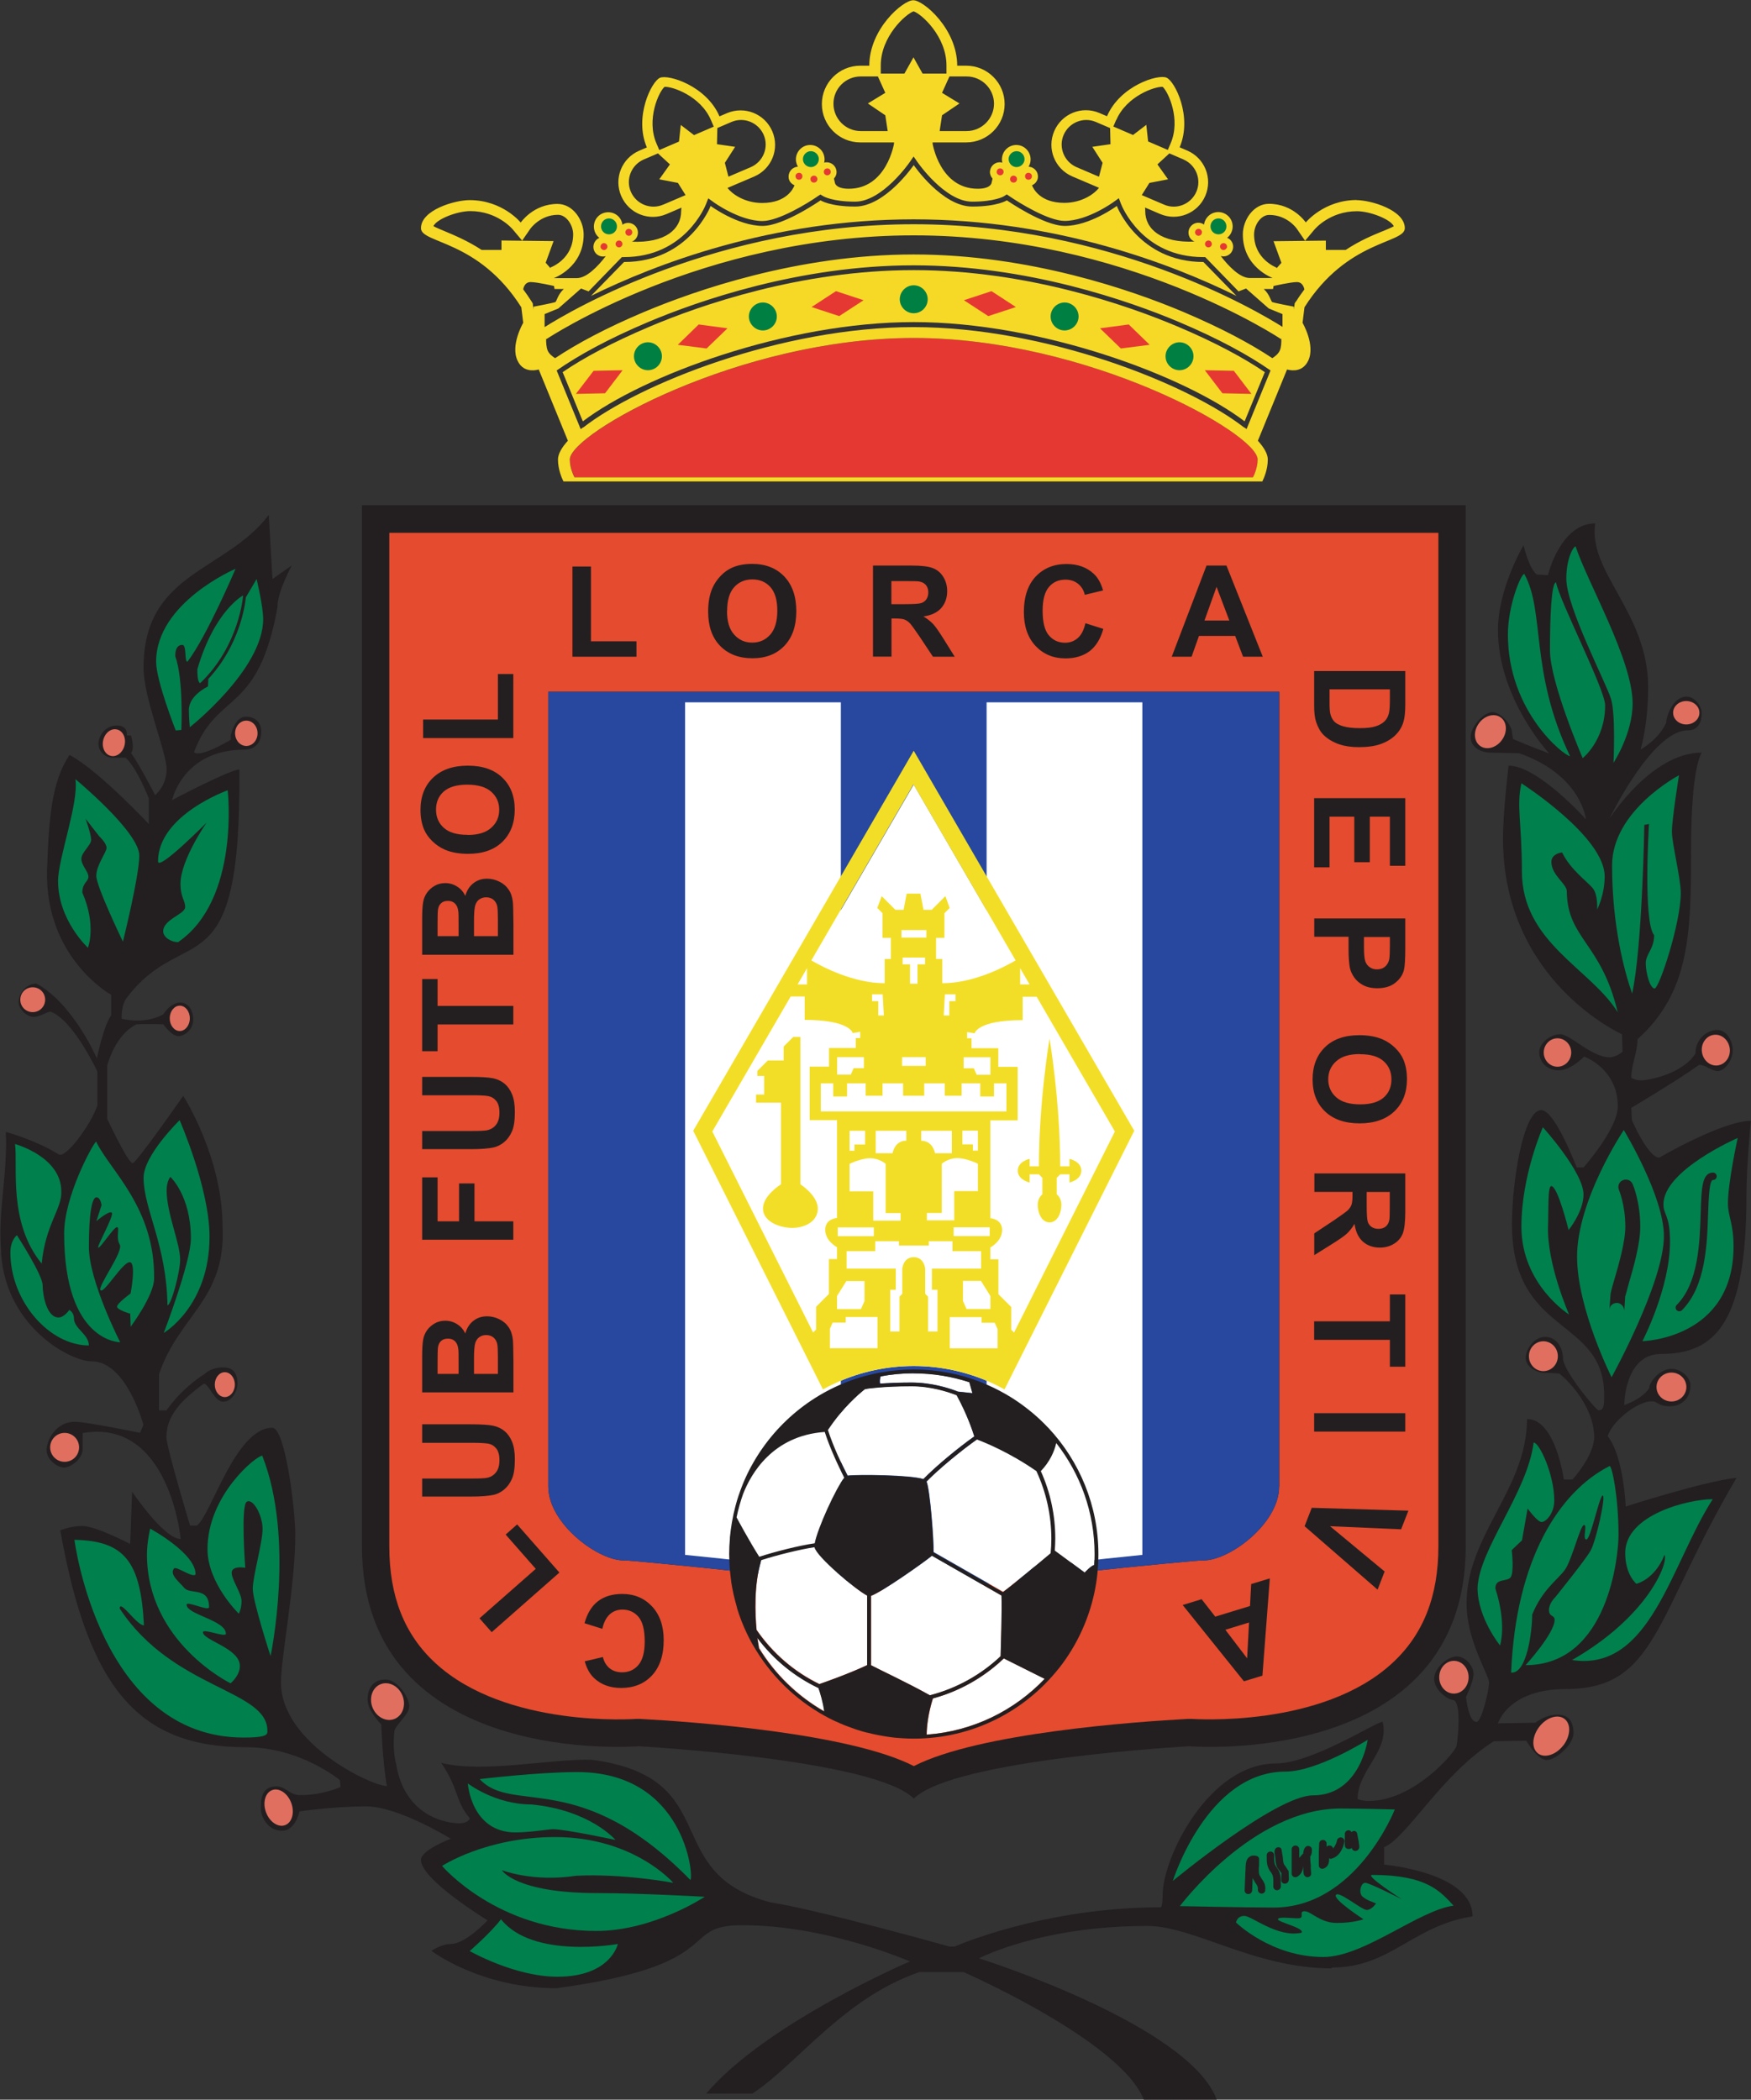 <?xml version="1.0" encoding="UTF-8"?>
<svg id="Layer_2" data-name="Layer 2" xmlns="http://www.w3.org/2000/svg" viewBox="0 0 146.58 175.75">
  <rect x="0" y="0" width="146.58" height="175.75" fill="#333333" stroke="none"/>
  <defs>
    <style>
      .cls-1 {
        fill: #f3de27;
      }

      .cls-1, .cls-2, .cls-3, .cls-4, .cls-5, .cls-6, .cls-7, .cls-8, .cls-9, .cls-10 {
        stroke-width: 0px;
      }

      .cls-2 {
        fill: #27489e;
      }

      .cls-3 {
        fill: #231f20;
      }

      .cls-4 {
        fill: #e06f60;
      }

      .cls-5 {
        fill: #e54b2e;
      }

      .cls-6 {
        fill: #fff;
      }

      .cls-7 {
        fill: #e63833;
      }

      .cls-8 {
        fill: #f6d926;
      }

      .cls-9 {
        fill: #00804d;
      }

      .cls-10 {
        fill: #007f43;
      }
    </style>
  </defs>
  <g id="Layer_1-2" data-name="Layer 1">
    <g>
      <path class="cls-3" d="m122.7,42.29v87.14c0,18.62-23.15,16.74-23.15,16.74,0,0-19.74,1.07-23.05,4.38-3.31-3.31-23.05-4.38-23.05-4.38,0,0-23.15,1.88-23.15-16.74V42.29h92.41Z"/>
      <path class="cls-5" d="m32.59,44.6v84.84c0,4.18,1.26,7.37,3.85,9.76,5.91,5.46,16.71,4.69,16.82,4.68h.15s.16,0,.16,0c4.31.23,17.51,1.17,22.93,3.95,5.42-2.78,18.62-3.72,22.93-3.95h.15s.16,0,.16,0c.11,0,10.91.79,16.82-4.68,2.59-2.39,3.85-5.59,3.85-9.76V44.6H32.59Zm74.49,79.83c0,3.15-4.29,6.3-6.44,6.18-.23-.02-19.31,1.71-24.15,3.07-4.84-1.35-23.93-3.08-24.15-3.07-2.15.13-6.44-3.03-6.44-6.18V57.9h61.19v66.53h0Z"/>
      <polygon class="cls-3" points="47.92 54.97 47.92 47.42 49.47 47.42 49.47 53.68 53.28 53.68 53.28 54.97 47.92 54.97 47.92 54.97 47.92 54.97"/>
      <path class="cls-3" d="m59.28,51.2c0-.78.12-1.43.35-1.96.17-.39.41-.74.71-1.05.3-.31.63-.54.98-.69.47-.2,1.02-.3,1.64-.3,1.12,0,2.02.35,2.69,1.05.67.7,1.01,1.67,1.01,2.91s-.33,2.2-1,2.9c-.67.7-1.56,1.04-2.68,1.04s-2.03-.35-2.7-1.04c-.67-.69-1-1.65-1-2.86h0Zm1.58-.05c0,.87.2,1.53.6,1.97.4.45.9.67,1.51.67s1.11-.22,1.51-.67c.39-.44.59-1.11.59-2s-.19-1.53-.57-1.97c-.38-.43-.89-.65-1.52-.65s-1.14.22-1.53.66c-.39.44-.58,1.1-.58,1.98h0Z"/>
      <path class="cls-3" d="m73.08,54.97v-7.63h3.23c.81,0,1.4.07,1.77.21.37.14.66.38.88.73.22.35.33.75.33,1.2,0,.57-.17,1.04-.5,1.42-.33.37-.83.61-1.49.7.33.19.6.41.82.64.21.23.5.65.87,1.24l.93,1.49h-1.82l-1.11-1.67c-.4-.59-.67-.96-.81-1.12-.15-.15-.3-.26-.46-.32-.16-.06-.42-.09-.78-.09h-.31v3.19h-1.54Zm1.54-4.4h1.13c.73,0,1.19-.03,1.37-.09.18-.06.33-.17.43-.32.1-.15.16-.34.16-.57,0-.26-.07-.46-.2-.62-.14-.16-.33-.26-.58-.3-.12-.02-.5-.03-1.12-.03h-1.19v1.94h0Z"/>
      <path class="cls-3" d="m90.87,52.17l1.49.47c-.23.83-.61,1.45-1.14,1.86-.53.4-1.21.61-2.03.61-1.01,0-1.85-.35-2.5-1.04-.65-.69-.98-1.64-.98-2.84,0-1.27.33-2.26.98-2.96.66-.7,1.52-1.06,2.59-1.06.93,0,1.69.27,2.28.82.35.32.61.79.78,1.39l-1.53.37c-.09-.39-.28-.7-.57-.93-.29-.23-.64-.34-1.05-.34-.57,0-1.03.2-1.38.61-.35.41-.53,1.07-.53,1.98,0,.97.17,1.66.52,2.07.35.41.8.62,1.36.62.41,0,.76-.13,1.06-.39.3-.26.51-.67.64-1.23h0Z"/>
      <path class="cls-3" d="m105.72,54.97h-1.66l-.66-1.74h-3.03l-.62,1.74h-1.66l2.91-7.63h1.67l3.04,7.63h0Zm-2.81-3.03l-1.07-2.82-1.01,2.82h2.08Z"/>
      <path class="cls-3" d="m50.42,136.34l-1.49-.47c.23-.83.61-1.45,1.14-1.85.53-.4,1.21-.6,2.02-.6,1.01,0,1.84.35,2.49,1.04.65.69.98,1.64.98,2.83,0,1.27-.33,2.25-.98,2.95-.65.7-1.52,1.05-2.58,1.05-.93,0-1.69-.28-2.27-.83-.35-.33-.61-.79-.78-1.4l1.52-.36c.09.39.28.71.56.94.29.23.63.34,1.04.34.56,0,1.02-.2,1.37-.61.35-.41.53-1.06.53-1.97,0-.96-.17-1.65-.52-2.06-.35-.41-.8-.61-1.35-.61-.41,0-.76.13-1.05.39-.29.26-.51.67-.63,1.23h0Z"/>
      <polygon class="cls-3" points="46.83 131.63 41.16 136.62 40.14 135.46 44.85 131.32 42.33 128.45 43.29 127.6 46.83 131.63 46.83 131.63 46.83 131.63"/>
      <path class="cls-3" d="m35.34,125.3v-1.54h4.15c.66,0,1.09-.02,1.28-.06.31-.06.57-.22.76-.47.19-.25.28-.58.28-1.01s-.09-.76-.27-.98c-.18-.22-.4-.35-.66-.4-.26-.04-.7-.07-1.3-.07h-4.24v-1.55h4.01c.92,0,1.56.04,1.94.12.38.08.7.24.96.46.26.22.47.52.62.89.15.37.23.86.23,1.46,0,.73-.08,1.28-.25,1.65-.17.38-.39.67-.66.89-.27.22-.55.36-.85.43-.44.1-1.08.15-1.94.15h-4.07Z"/>
      <path class="cls-3" d="m35.34,116.54v-3.04c0-.6.03-1.05.08-1.35.05-.3.16-.56.32-.79.16-.23.38-.43.64-.58.27-.16.57-.23.9-.23.36,0,.69.1.99.29.3.19.53.45.68.78.13-.46.36-.82.69-1.07.32-.25.7-.37,1.14-.37.34,0,.68.08,1.01.24.33.16.59.38.78.66.2.28.31.62.36,1.03.03.26.04.87.05,1.85v2.59h-7.63Zm1.29-1.54h1.76v-1c0-.6,0-.97-.03-1.11-.03-.26-.12-.47-.27-.62-.15-.15-.35-.22-.59-.22s-.43.06-.57.19c-.15.13-.24.32-.27.58-.02.15-.03.59-.03,1.31v.88h0Zm3.05,0h2v-1.42c0-.55-.02-.9-.05-1.05-.04-.23-.14-.41-.3-.56-.16-.14-.37-.22-.63-.22-.22,0-.41.06-.57.17-.16.11-.27.27-.34.48-.07.21-.11.66-.11,1.36v1.24h0Z"/>
      <polygon class="cls-3" points="42.97 103.77 35.34 103.77 35.34 98.55 36.63 98.55 36.63 102.23 38.43 102.23 38.43 99.06 39.72 99.06 39.72 102.23 42.97 102.23 42.97 103.77 42.97 103.77 42.97 103.77"/>
      <path class="cls-3" d="m35.34,96.22v-1.55h4.15c.66,0,1.09-.02,1.28-.06.31-.07.57-.22.76-.47.19-.25.28-.58.28-1.01s-.09-.76-.27-.98c-.18-.22-.4-.35-.66-.4-.26-.05-.7-.07-1.3-.07h-4.24v-1.54h4.01c.92,0,1.56.04,1.94.12.38.08.7.24.96.46.26.22.47.52.62.89.15.37.23.86.23,1.46,0,.73-.08,1.28-.25,1.65-.17.38-.39.67-.66.89-.27.22-.55.36-.85.43-.44.1-1.08.15-1.94.15h-4.07Z"/>
      <polygon class="cls-3" points="42.97 85.75 36.63 85.75 36.63 87.99 35.34 87.99 35.34 81.95 36.63 81.95 36.63 84.2 42.97 84.2 42.97 85.75 42.97 85.75 42.97 85.75"/>
      <path class="cls-3" d="m35.34,79.91v-3.04c0-.6.03-1.05.08-1.35.05-.3.16-.56.32-.79.16-.23.38-.43.64-.58.27-.16.57-.23.9-.23.36,0,.69.1.99.29.3.19.53.45.68.78.13-.46.36-.82.69-1.07.32-.25.7-.37,1.14-.37.34,0,.68.08,1.01.24.33.16.59.38.78.66.2.28.31.62.36,1.03.03.26.04.87.05,1.85v2.59h-7.63Zm1.29-1.55h1.76v-1c0-.6,0-.97-.03-1.11-.03-.26-.12-.47-.27-.62-.15-.15-.35-.22-.59-.22s-.43.06-.57.19c-.15.13-.24.32-.27.58-.02.15-.03.59-.03,1.31v.88h0Zm3.05,0h2v-1.42c0-.55-.02-.9-.05-1.05-.04-.23-.14-.41-.3-.56-.16-.14-.37-.22-.63-.22-.22,0-.41.06-.57.17-.16.11-.27.27-.34.48-.07.21-.11.66-.11,1.36v1.24h0Z"/>
      <path class="cls-3" d="m39.2,71.47c-.78,0-1.43-.12-1.96-.35-.39-.17-.74-.41-1.05-.71-.31-.3-.54-.63-.69-.98-.2-.47-.3-1.02-.3-1.64,0-1.12.35-2.02,1.05-2.69.7-.67,1.67-1.01,2.91-1.01s2.2.33,2.89,1c.7.67,1.04,1.56,1.04,2.68s-.35,2.03-1.04,2.7c-.69.67-1.65,1-2.86,1h0Zm-.05-1.58c.87,0,1.53-.2,1.97-.6.45-.4.67-.9.67-1.51s-.22-1.11-.67-1.51c-.44-.39-1.11-.59-2-.59s-1.53.19-1.97.57c-.43.38-.65.89-.65,1.52s.22,1.14.66,1.53c.44.39,1.1.58,1.98.58h0Z"/>
      <polygon class="cls-3" points="42.97 61.78 35.42 61.78 35.42 60.23 41.68 60.23 41.68 56.42 42.97 56.42 42.97 61.78 42.97 61.78 42.97 61.78"/>
      <path class="cls-3" d="m117.64,56.15v2.81c0,.63-.05,1.12-.15,1.45-.13.45-.37.83-.7,1.15-.34.32-.75.56-1.24.73-.49.17-1.09.25-1.8.25-.63,0-1.17-.08-1.62-.23-.55-.19-1-.46-1.35-.81-.26-.27-.46-.63-.61-1.08-.11-.34-.16-.79-.16-1.36v-2.89h7.63Zm-1.29,1.55h-5.05v1.14c0,.43.02.74.07.93.06.25.17.45.32.62.15.16.4.3.74.4.34.1.81.16,1.39.16s1.04-.05,1.36-.16c.31-.1.56-.25.74-.43.18-.19.3-.42.36-.71.05-.21.07-.63.07-1.26v-.69h0Z"/>
      <polygon class="cls-3" points="110.01 66.81 117.64 66.81 117.64 72.47 116.35 72.47 116.35 68.36 114.67 68.36 114.67 72.17 113.37 72.17 113.37 68.36 111.3 68.36 111.3 72.6 110.01 72.6 110.01 66.81 110.01 66.81 110.01 66.81"/>
      <path class="cls-3" d="m110.01,76.88h7.63v2.47c0,.94-.04,1.55-.11,1.83-.11.44-.36.8-.75,1.1-.38.3-.88.44-1.49.44-.47,0-.86-.09-1.18-.26-.32-.17-.57-.39-.75-.65-.18-.26-.3-.53-.36-.8-.07-.37-.11-.9-.11-1.6v-1h-2.87v-1.55h0Zm6.34,1.55h-2.17v.84c0,.61.04,1.01.12,1.22.08.2.2.36.38.48.17.12.37.17.59.17.28,0,.51-.08.69-.24.18-.16.29-.37.34-.62.03-.18.05-.55.05-1.11v-.74h0Z"/>
      <path class="cls-3" d="m113.78,86.65c.78,0,1.43.12,1.96.35.39.17.74.41,1.05.71.31.3.54.63.69.98.2.47.3,1.02.3,1.64,0,1.12-.35,2.02-1.05,2.69-.7.67-1.67,1.01-2.91,1.01s-2.2-.33-2.9-1c-.7-.67-1.04-1.56-1.04-2.68s.35-2.03,1.04-2.7c.69-.67,1.65-1,2.86-1h0Zm.05,1.58c-.87,0-1.53.2-1.97.6-.45.4-.67.9-.67,1.51s.22,1.11.67,1.51c.44.39,1.11.59,2,.59s1.53-.19,1.97-.57c.43-.38.65-.89.65-1.52s-.22-1.14-.66-1.53c-.44-.39-1.1-.58-1.98-.58h0Z"/>
      <path class="cls-3" d="m110.01,98.22h7.63v3.23c0,.81-.07,1.4-.2,1.77-.14.37-.38.66-.73.88-.35.22-.75.33-1.2.33-.57,0-1.04-.17-1.42-.5-.37-.33-.61-.83-.7-1.49-.19.33-.41.6-.64.82-.23.21-.65.5-1.24.87l-1.49.93v-1.82l1.67-1.11c.59-.4.96-.67,1.12-.81.15-.15.26-.3.32-.46.06-.16.09-.42.09-.78v-.31h-3.19v-1.55h0Zm4.4,1.55v1.13c0,.73.03,1.19.09,1.37.06.18.17.33.32.43.15.1.34.16.57.16.26,0,.46-.07.62-.2.16-.14.26-.33.3-.58.02-.12.03-.5.03-1.12v-1.19h-1.94Z"/>
      <polygon class="cls-3" points="110.01 110.6 116.35 110.6 116.35 108.35 117.64 108.35 117.64 114.4 116.35 114.4 116.35 112.15 110.01 112.15 110.01 110.6 110.01 110.6 110.01 110.6"/>
      <polygon class="cls-3" points="110.01 118.29 117.64 118.29 117.64 119.83 110.01 119.83 110.01 118.29 110.01 118.29 110.01 118.29"/>
      <polygon class="cls-3" points="109.81 126.21 117.9 126.45 117.29 128.01 111.34 127.75 115.91 131.54 115.32 133.06 109.21 127.75 109.81 126.21 109.81 126.21 109.81 126.21"/>
      <path class="cls-3" d="m98.99,134.35l1.6-.49,1.14,1.46,2.91-.89.1-1.84,1.56-.47-.62,8.14-1.55.47-5.13-6.39h0Zm3.58,2.06l1.83,2.4.16-3-1.99.61h0Z"/>
      <path class="cls-2" d="m107.08,57.9v66.53c0,3.15-4.29,6.3-6.44,6.18-.23-.02-19.31,1.71-24.15,3.07-4.84-1.35-23.93-3.08-24.15-3.07-2.15.13-6.44-3.03-6.44-6.18V57.9h61.19Z"/>
      <path class="cls-6" d="m70.39,58.79h-13.04v71.36c3.73.37,8.85.93,13.04,1.53V58.79h0Z"/>
      <path class="cls-6" d="m82.59,58.79v72.89c4.18-.59,9.31-1.16,13.04-1.53V58.79h-13.04Z"/>
      <path class="cls-6" d="m76.49,114.34c2.25,0,4.39.48,6.33,1.33,4.32-8.62,10.11-20.16,10.52-20.97-.69-1.19-14.76-25.43-16.85-29.03-2.09,3.6-16.16,27.85-16.85,29.03.41.82,6.2,12.35,10.52,20.97,1.94-.85,4.08-1.33,6.33-1.33h0Z"/>
      <path class="cls-1" d="m76.49,114.34c2.75,0,5.35.71,7.6,1.96l10.86-21.65-18.46-31.81-18.46,31.81,10.86,21.65c2.25-1.25,4.85-1.96,7.6-1.96h0Zm-3.03-1.49h-3.99v-1.61l.23-.53h1.1v-.47h2.66v2.61h0Zm-2.55-21.07v-1.1h1.56v1.04h1.41v-1.04h1.72v1.04h1.77v-1.04h1.72v1.04h1.41v-1.04h1.56v1.1h1.15v-1.1h1.04v2.35h-15.54v-2.35h1.04v1.1h1.15Zm-.83-1.83v-1.46h2.24v.92h-.86l-.24.54h-1.15Zm2.92-6.15v-.57h.89l.1,1.77h-.47v-1.2h-.52Zm2.56-3.08v-.57h1.88v.57h-.63v1.62h-.63v-1.62h-.63Zm1.93,7.77v.73h-1.98v-.73h1.98Zm-.99-10.01h-1.04v-.63h2.09v.63h-1.04Zm2.5,6.52l.1-1.77h.89v.57h-.52v1.2h-.47Zm1.67,4.42v-.92h2.24v1.46h-1.15l-.24-.54h-.86Zm-3.08,12.11h1.25v-4.12s.52-.47,1.3-.47,1.72.47,1.72.47v2.29h-1.98v2.45h-2.29v-.63h0Zm-.47-6.05v-.83h2.56v1.88h-1.41s-.16-1.04-1.15-1.04h0Zm3.44.31v-1.15h1.3v1.67h-.42v-.52h-.89Zm-.73,6.94h3.02v.73h-3.02v-.73h0Zm3.08,5.74v1.1h-2l-.3-.68v-1.67h1.51l.78,1.25h0Zm-11.79-8.76v-2.29s.94-.47,1.72-.47,1.3.47,1.3.47v4.12h1.25v.63h-2.29v-2.45h-1.98Zm0-3.39v-1.67h1.3v1.15h-.89v.52h-.42Zm3.6.21h-1.41v-1.88h2.56v.83c-.99,0-1.15,1.04-1.15,1.04h0Zm-4.59,6.21h3.02v.73h-3.02v-.73h0Zm.73,4.49h1.51v1.67l-.3.68h-2v-1.1l.78-1.25h0Zm7.61,4.22h-.78v-2.92l-.24-.23v-2.11s-.08-.96-.96-.96-.96.96-.96.96v2.11l-.23.23v2.92h-.78v-3.49h.47v-1.77h-4.12v-1.46h2.4v-.84h1.98v.37h2.5v-.37h1.98v.84h2.4v1.46h-4.12v1.77h.47v3.49h0Zm5.03,1.41h-3.99v-2.61h2.66v.47h1.1l.24.53v1.61h0Zm9.83-18.15c-.35.69-4.54,9.05-8.44,16.83l-.24-.24v-1.9l-1.07-1.07v-2.92h-.68v-.99s.99-.52.99-1.46-.99-.99-.99-.99v-8.19h2.29v-4.48h-1.62v-1.56h-2.24v-.83h-.37v-.52l.63.1s.21-1.1,4.02-1.1v-1.96h1.17c3.34,5.75,6.25,10.77,6.56,11.3h0Zm-7.93-13.67c.26.46.53.91.79,1.36h-.79v-1.36h0Zm-8.92-15.37c1.01,1.74,4.8,8.28,8.54,14.72-.94.55-3.52,1.91-6.14,1.91v-2.03h-.52v-1.77h.7v-2.06l.44-.44-.36-.99-1.15,1.15h-.68l-.26-1.36h-1.15l-.26,1.36h-.68l-1.15-1.15-.37.99.44.44v2.06h.7v1.77h-.52v2.03c-2.62,0-5.2-1.36-6.14-1.91,3.74-6.44,7.53-12.98,8.54-14.72h0Zm-8.92,15.37v1.36h-.79c.26-.45.53-.91.79-1.36h0Zm.51,30.5c-3.9-7.78-8.1-16.14-8.44-16.83.3-.52,3.22-5.54,6.56-11.3h1.17v1.96c3.81,0,4.02,1.1,4.02,1.1l.63-.1v.52h-.37v.83h-2.24v1.56h-1.62v4.48h2.29v8.19s-.99.05-.99.99.99,1.46.99,1.46v.99h-.68v2.92l-1.07,1.07v1.9l-.24.24h0Z"/>
      <path class="cls-1" d="m65.59,87.61l.34-.34.47-.47h.6v12.33s1.46.94,1.46,2.03-1.1,1.62-2.14,1.62-2.45-.52-2.45-1.62,1.51-2.03,1.51-2.03v-6.83h-2.09v-.68h.68v-1.56h-.57v-.42l.5-.5.37-.37h1.33v-1.17h0Z"/>
      <path class="cls-1" d="m87.86,102.32c.68,0,.99-.83.99-1.46s-.39-.89-.39-.89v-1.38l.29-.29h.78v.68s.99-.21.99-.99-.99-.99-.99-.99v.63h-.78c0-5.48-.89-10.69-.89-10.69,0,0-.89,5.22-.89,10.69h-.78v-.63s-.99.21-.99.99.99.99.99.99v-.68h.78l.29.29v1.38s-.39.26-.39.89.31,1.46.99,1.46h0Z"/>
      <path class="cls-6" d="m63.56,130.31c1.27-.42,3.37-.95,4.64-1.13.23-1.24,1.79-4.65,2.48-5.49-.51-.99-1.21-2.5-1.64-3.83-4.38.31-6.19,3.53-6.82,5.16-.23.65-.42,1.31-.56,2,.05.1,1.06,1.97,1.9,3.3h0Z"/>
      <path class="cls-6" d="m69.32,119.68c.42,1.32,1.13,2.86,1.64,3.83.84-.11,5.29-.06,6.34.29,1.08-1.11,2.95-2.64,4.27-3.58-.15-.48-.62-1.88-1.48-3.45-.74-.29-2.17-.75-3.78-.75-2.36,0-3.72.2-3.73.21l-.16.02h0c-.53.41-1.86,1.55-3.1,3.41h0Z"/>
      <path class="cls-6" d="m68.59,140.96c.56-.19,2.55-.9,4.01-1.59v-5.82c-.88-.43-4.25-3.23-4.41-4.05-1.23.18-3.21.68-4.45,1.08,0,0,0,0,0,0-.64,2-.52,4.57-.4,5.84,1.36,1.98,3.17,3.52,5.25,4.53h0Z"/>
      <path class="cls-6" d="m83.77,138.63c.01-.4.13-4.11.07-5.08l-5.82-3.33c-.73.6-4.21,3.05-5.1,3.36v5.81c.85.45,3.03,1.45,4.93,2.52,2.25-.58,4.28-1.72,5.92-3.27h0Z"/>
      <path class="cls-6" d="m87.13,123.14c.79,1.77,1.21,3.69,1.21,5.65,0,.34-.02.67-.04,1l2.5,1.84s.6-.65.8-.62c.02-.3.03-.61.03-.92,0-3.51-1.2-6.73-3.21-9.3-.17.71-.53,1.56-1.29,2.35h0Z"/>
      <path class="cls-6" d="m84.04,138.81c-1.65,1.57-3.68,2.74-5.94,3.35-.41,1.34-.51,2.39-.52,3.03,3.87-.28,7.35-2.02,9.87-4.67l-3.42-1.71h0Z"/>
      <path class="cls-6" d="m63.41,137.09c0,.07.02.12.02.12l.12.73c1.34,2.2,3.23,4.03,5.47,5.31-.11-.79-.35-1.57-.48-1.96-2-.95-3.76-2.38-5.12-4.2h0Z"/>
      <path class="cls-6" d="m87.97,129.99c.03-.39.06-.79.06-1.2,0-1.97-.43-3.9-1.25-5.67-2.28-1.59-4.4-2.44-4.98-2.65-1.28.9-3.16,2.44-4.23,3.53.3.71.61,4.94.59,5.91l5.82,3.33c.8-.58,3.18-2.57,4-3.26h0Z"/>
      <path class="cls-6" d="m73.68,115.81c.64-.05,1.52-.09,2.63-.09,1.67,0,3.13.46,3.89.76l1.22.13-.26-.92c-1.47-.48-3.04-.74-4.66-.74-.95,0-1.87.09-2.77.26-.08.27-.07.48-.04.61h0Z"/>
      <path class="cls-3" d="m88.61,139.69c.8-1.01,1.47-2.11,2-3.3,0,0,0,0,0,0,.86-1.92,1.34-4.05,1.34-6.29,0-4.08-1.59-7.8-4.17-10.56-.02-.02-.03-.04-.05-.05-.5-.53-1.03-1.02-1.6-1.47-.03-.02-.06-.05-.1-.08-.56-.44-1.14-.84-1.76-1.2-.05-.03-.1-.06-.14-.08-.61-.35-1.24-.65-1.9-.92-.06-.02-.11-.05-.17-.07-1.73-.67-3.6-1.04-5.57-1.04-.9,0-1.78.08-2.63.23h0s0,0-.01,0c-.49.08-.97.19-1.45.32h0s0,0,0,0c-3.99,1.09-7.33,3.74-9.34,7.25,0,0,0,0,0,0-.48.83-.88,1.72-1.19,2.64,0,.03-.02.05-.03.08-.1.3-.19.59-.27.9,0,0,0,0,0,0h0c-.12.45-.22.91-.3,1.38h0s0,0,0,0c-.07.42-.13.84-.17,1.27,0,.03,0,.06,0,.1-.04.42-.06.85-.06,1.28,0,.35.02.7.04,1.04,0,.09.01.17.02.26.03.33.06.65.11.98,0,.01,0,.03,0,.04.05.34.12.68.19,1.02.02.07.03.14.05.21.08.32.16.64.25.95,0,0,0,.02,0,.03.1.34.22.67.34.99.02.04.03.09.05.13.26.66.56,1.29.9,1.9.01.02.02.04.04.06,1.42,2.49,3.5,4.55,6.02,5.94h0s0,0,0,0c.27.15.54.29.82.42.03.02.07.03.1.04.23.11.47.21.71.31.07.03.14.05.21.08.21.08.43.16.65.24.07.02.14.05.21.07.27.09.55.17.83.24,0,0,.02,0,.03,0,.29.08.58.14.88.2.07.01.15.03.22.04.22.04.44.08.66.11.1.01.2.03.29.04.21.03.43.05.64.06.09,0,.18.02.28.02.3.02.61.03.92.03,4.91,0,9.28-2.29,12.11-5.85,0,0,0,0,0-.01h0Zm2.99-8.68c-.19-.02-.8.62-.8.62l-2.5-1.84c.02-.33.04-.66.04-1,0-1.96-.41-3.88-1.21-5.65.76-.8,1.13-1.64,1.29-2.35,2.01,2.57,3.21,5.8,3.21,9.3,0,.31-.01.61-.03.92h0Zm-29.38-5.99c.64-1.63,2.44-4.85,6.82-5.16.43,1.34,1.13,2.84,1.64,3.83-.69.83-2.25,4.25-2.48,5.49-1.27.18-3.37.71-4.64,1.13-.84-1.32-1.85-3.2-1.9-3.3.14-.68.33-1.35.56-2h0Zm10.35-8.77s1.37-.21,3.73-.21c1.61,0,3.04.46,3.78.75.86,1.57,1.33,2.97,1.48,3.45-1.32.93-3.19,2.47-4.27,3.58-1.06-.35-5.5-.4-6.34-.29-.5-.98-1.22-2.51-1.64-3.83,1.24-1.87,2.57-3,3.1-3.42h0s.16-.02.16-.02h0Zm-8.84,14.34s0,0,0,0c1.24-.4,3.22-.9,4.45-1.08.17.81,3.53,3.61,4.41,4.05v5.82c-1.46.69-3.45,1.4-4.01,1.59-2.08-1.01-3.9-2.56-5.25-4.53-.12-1.27-.24-3.84.4-5.84h0Zm9.18,8.8v-5.81c.89-.31,4.37-2.76,5.1-3.36l5.82,3.33c.06.98-.06,4.69-.07,5.08-1.64,1.55-3.67,2.69-5.92,3.27-1.89-1.06-4.08-2.07-4.93-2.52h0Zm5.23-9.46c.02-.98-.29-5.2-.59-5.91,1.07-1.09,2.95-2.63,4.23-3.53.58.22,2.7,1.06,4.98,2.65.82,1.77,1.25,3.7,1.25,5.67,0,.4-.02.8-.06,1.2-.82.69-3.2,2.68-4,3.26l-5.82-3.33h0Zm-1.66-14.97c1.63,0,3.19.26,4.66.74l.26.92-1.22-.13c-.76-.3-2.22-.76-3.89-.76-1.11,0-1.99.05-2.63.09-.03-.13-.04-.33.04-.61.9-.17,1.82-.26,2.77-.26h0Zm-12.95,22.99l-.12-.73s0-.05-.02-.12c1.36,1.82,3.12,3.25,5.12,4.2.14.4.38,1.17.48,1.96-2.24-1.28-4.13-3.11-5.47-5.31h0Zm14.04,7.25c0-.64.1-1.69.52-3.03,2.26-.61,4.29-1.78,5.94-3.35l3.42,1.71c-2.52,2.65-6,4.39-9.87,4.67h0Z"/>
      <path class="cls-3" d="m111.48,164.69c4.95,0,6.73-3.49,11.79-4.28,0-3.7-7.4-4.33-7.4-4.33v-1.46c1.93-.83,4.8-6.1,9.18-8.87l2.71-.05s.94,1.62,1.72,1.62,2.24-1.3,2.24-2.24-.37-1.56-1.36-1.56-1.83.68-1.83.68l-3.13.05s.84-2.87,5.68-2.87c7.61,0,7.46-6.1,14.29-17.68-2.61.26-9.28,2.4-9.28,2.4,0,0-.16-4.17-1.51-5.89.42-1.3,2.5-2.92,3.7-2.92.47,0,.52.42,1.51.42s1.72-.68,1.72-1.77c0-.57-.68-1.36-1.62-1.36s-1.83,1.1-1.83,1.62c-.63.94-2.09,1.41-2.09,1.41,0,0,0-4.28,3.08-4.28,4.59,0,7.15-2.66,7.15-13.3,0-2.5.37-6.21.37-6.21-2.4,0-7.67,3.08-7.67,3.08-.94,0-2.29-3.13-2.29-3.13l-.05-1.04s3.86-2.29,5.68-3.6c.57,0,.99.52,1.56.52s1.25-.89,1.25-1.72-.52-1.72-1.3-1.72-1.82.68-1.82,1.98c-1.15,1.77-4.02,2.24-4.54,2.24s-.83-.21-.83-.21c0-1.15.52-2.14.52-3.23,4.38-3.96,4.48-8.81,4.48-15.85s.89-8.14.89-8.14c-4.22,0-7.72,5.53-7.72,5.53,0,0,3.55-7.4,6.57-7.4.89,0,1.15-.73,1.15-1.41s-.63-1.41-1.25-1.41c-1.2,0-1.72,1.72-1.72,2.19-.63,1.41-2.14,2.24-2.14,2.24,0,0,.63-2.09.63-5.21,0-6.26-5.06-9.65-4.43-13.72-2.92,0-3.96,4.33-3.96,4.33l-.94-.05c-.68-.57-1.1-2.45-1.1-2.45,0,0-2.14,3.6-2.14,7.09,0,5.74,4.28,10.33,4.28,10.33,0,0-1.46-.52-3.02-1.2l-.1-.63c0-.47-.89-1.62-1.62-1.62s-1.83,1.2-1.83,2.09.94,1.3,1.67,1.3l2.4.05c5.22,1.83,5.58,5.53,5.58,5.53,0,0-4.01-4.49-6.47-4.49,0,0-.47,3.81-.47,6.1,0,11.94,9.96,16.38,9.96,16.38l.05,1.46s-.52.47-1.09.47c-1.51,0-3.29-1.93-4.12-1.93-.89,0-1.77.78-1.77,1.51s.57,1.51,1.62,1.51,2.14-1.15,2.14-1.15c0,0,2.82.99,2.82,4.17,0,1.88-2.87,5.11-2.87,5.11h-.57s-1.82-4.8-2.97-4.8c-1.51,0-2.45,6.05-2.45,9.54,0,9.44,7.72,7.72,7.72,14.34,0,.73,0,1.25-.47,1.25-.21,0-2.76-3.08-2.97-4.22,0-1.15-.63-1.93-1.51-1.93s-1.62.99-1.62,1.77.99,1.25,1.62,1.25,1.2.05,1.2.05c0,0,2.82,2.24,2.92,5.27,0,1.62-1.82,3.6-1.82,3.6h-.73s-.68-5.06-3.08-5.06c0,5.84-5.06,9.7-5.06,15.44,0,3.13,1.88,5.95,1.88,6.62s-.63,3.29-1.04,3.29c-.68.05-.89-2.09-.89-2.09,0,0,.63-1.25.63-1.93s-.68-1.46-1.41-1.46-1.88.94-1.88,1.88,1.15,1.77,1.62,1.77c.68.26.36,3.23.26,3.81-.1.57-3.6,4.64-7.35,4.64-.57,0-.94-.16-.94-.16,0-2.45,2.71-4.02,2.09-6.47-.62.05-5.94,3.49-8.92,3.49-5.63,0-9.49,7.88-9.49,11,0,0,0,.99-.16,1.04-9.86,0-17.26,3.29-17.26,3.29h-.42s-10.95-3.08-14.97-3.7c-9.44-2.45-3.75-10.43-14.97-11.94-3.49-.1-9.07,1.15-12.62.26,1.56,2.29,1.1,3.08,2.4,4.64,0,0-.1.42-.89.42-.68,0-4.48-.31-5.27-4.9-.21-.83-.26-1.72-.16-2.76,0-.52,1.25-1.41,1.25-2.14s-.99-2.24-1.98-2.24c-1.3,0-1.51,1.1-1.51,1.67,0,.99,1.15,2.09,1.15,2.09,0,0,.1,3.13.47,5.16-1.3,0-8.87-3.6-8.87-8.66,0-2.14,1.2-8.14,1.2-12.41,0-1.98-.83-8.92-1.93-8.92-3.08,0-5.16,7.4-6.31,8.19h-.57s-1.98-6.57-1.98-7.4c0-1.88,1.36-3.18,3.13-4.48.42,0,.89,1.51,1.62,1.51s1.2-.89,1.2-1.51-.16-1.36-1.2-1.36-1.51.52-1.51.52c-2.14,1.36-3.23,3.08-3.23,3.08h-.63v-3.02c1.62-4.9,5.63-6.26,5.32-12.36,0-5.84-3.29-10.95-3.29-10.95,0,0-3.86,5.53-4.22,5.63-.37.1-2.14-3.7-2.14-3.7v-4.48s.63-2.56,2.45-3.44c.89-.05,2.24,0,2.24,0,0,0,.73,1.04,1.3.99.57-.05,1.15-.57,1.2-1.25.05-.68-.26-1.56-1.09-1.56s-1.41.99-1.41.99c-1.62.89-3.49.36-3.49.36,0,0-.05-1.04.37-1.67,4.95-6.62,9.65-.31,9.49-19.19-.78,0-5.63,2.56-5.63,2.56,0,0,.89-4.22,6.05-4.22.83,0,1.41-.52,1.41-1.51,0-.63-.37-1.25-1.3-1.25s-1.25,1.56-1.25,1.56v.37s-2.56,1.56-3.08,1.04c1.93-5.16,5.37-3.08,6.99-12.15-.03-1.23,1.2-3.49,1.2-3.49l-1.62,1.15-.31-5.37c-3.6,4.77-10.48,4.77-10.48,12.78,0,2.56,1.93,7.09,1.93,8.5s-.96,2.18-.96,2.18c0,0-1.28-2.49-2.02-3.54.34-.34,0-1.46,0-1.46h-.36s.16-.83-.83-.83-1.54.89-1.54,1.54.6,1.15,1.15,1.15h1.12c.94.81,1.95,3.41,1.95,3.41v2.15s-4.19-4.49-6.64-5.79c-1.51,2.29-1.72,5.27-1.88,9.6-.21,7.41,5.37,10.48,5.37,10.48v1.72c-.63.83-1.2,3.6-1.2,3.6,0,0-1.98-4.59-5.06-6.26-.84,0-1.46.78-1.49,1.49-.03.7.76,1.33,1.3,1.3.55-.03,1.07-.44,1.38-.44,1.93.73,3.91,5.01,3.91,5.01v2.87c-.63,1.72-2.65,4.42-3.23,4.07-2.03-1.25-4.43-1.88-4.43-1.88.16,3.44-.63,6.52-.42,9.6.1,6.52,5.74,9.6,7.61,9.6,2.92,0,4.33,5.32,4.33,5.32l-.29.66s-4.51-.92-5.45-.92c-1.62,0-2.37,1.57-2.37,2.37s.91,1.46,1.46,1.46,1.56-.7,1.56-1.56v-1.33c7.27-1.25,8.21,8.87,8.21,8.87-1.41,0-4.07-3.96-4.07-3.96l-.16,4.38s-2.87-1.51-4.02-1.51c-.99,0-1.83.37-1.83.37,2.35,13.25,6.57,18.15,15.54,18.15,4.59,0,7.87,2.76,7.87,2.76l.05.57s-1.46.68-3.34.68c-.99,0-1.2-.73-2.03-.73-1.3,0-1.3,1.15-1.3,1.88s.63,1.83,1.77,1.83,1.46-1.62,1.46-1.62c0,0,2.87-.42,5.58-.42s7.09,2.71,7.09,2.71c0,0-2.5.94-2.5,1.77,0,1.67,5.58,5.06,5.58,5.06,0,0-1.83,1.98-3.08,1.98-.78,0-1.62.57-1.62.57,0,0,4.07,3.13,10.48,3.13,14.55-1.98,10.06-5.32,15.59-5.27,7.09,0,13.98,3.03,13.98,3.03,0,0-12.05,5.16-17.05,11.06h3.86c3.7-2.4,7.61-7.98,13.98-10.17h3.7s13.25,5.79,15.12,10.74h6.1c-2.24-6.31-19.92-11.89-19.92-11.89,0,0,5.11-2.71,14.08-2.71,3.91,0,8.97,3.55,15.44,3.55h0Z"/>
      <path class="cls-9" d="m19.72,47.61s-6.65,2.82-6.65,7.78c0,1.6,1.64,5.75,1.64,5.75l.47-.04s.2-4.22-.51-6.18c0-.63.2-.94.59-.94s.16,1.41.43,1.41c1.6-2.07,4.03-7.78,4.03-7.78h0Z"/>
      <path class="cls-9" d="m20.35,49.84s-2.39,1.25-3.83,6.18c0,1.02.14,1.08.23,1.17,3.32-3.17,3.6-7.35,3.6-7.35h0Z"/>
      <path class="cls-9" d="m21.48,48.47l-.9,1.53c-.07.72-.54,4.02-3.14,6.83l-.03.63s-1.6.74-1.6,1.96c0,.7.08,1.45.08,1.45,0,0,6.14-4.85,6.14-9.04,0-1.1-.55-3.36-.55-3.36h0Z"/>
      <path class="cls-4" d="m10.43,62.37c-.14.61-.65,1.02-1.15.9-.49-.11-.78-.7-.64-1.31.14-.61.65-1.02,1.15-.9.49.11.78.7.64,1.31h0Z"/>
      <path class="cls-4" d="m19.68,61.38c0,.58.42,1.06.94,1.06s.94-.47.94-1.06-.42-1.06-.94-1.06-.94.47-.94,1.06h0Z"/>
      <path class="cls-9" d="m6.31,65.21c.31,1.96-1.45,6.65-1.45,8.53,0,3.29,2.5,5.59,2.5,5.59,0,0,.74-1.84-.47-4.62,0-.82.51-.9.51-1.33s-.59-.94-.59-1.49.82-1.13.82-1.6-.47-1.76-.47-1.76l1.13,1.45s.63.59.63.98-.86,1.45-.86,2.35,2.23,5.51,2.23,5.51c0,0,1.37-5.51,1.37-7.2,0-1.99-5.36-6.41-5.36-6.41h0Z"/>
      <path class="cls-9" d="m19.06,66.15s-5.83,2.07-5.83,5.95c0,.86,4.07-3.25,4.07-3.25,0,0-2.19,3.13-2.19,5.12,0,1.17.39,1.37.39,1.96s-1.84,1.02-1.84,2.03c0,.47.63.9,1.25.9,5.2-3.56,4.15-12.71,4.15-12.71h0Z"/>
      <path class="cls-4" d="m3.78,83.68c0,.57-.46,1.04-1.04,1.04s-1.04-.46-1.04-1.04.46-1.04,1.04-1.04,1.04.46,1.04,1.04h0Z"/>
      <path class="cls-4" d="m15.89,85.24c0,.58-.38,1.06-.84,1.06s-.84-.47-.84-1.06.38-1.06.84-1.06.84.47.84,1.06h0Z"/>
      <path class="cls-9" d="m1.26,95.76s3.87,1.06,3.87,3.95c.08,1.45-1.33,2.78-1.64,6.06-2.82-3.44-1.99-8.14-2.23-10.01h0Z"/>
      <path class="cls-9" d="m1.42,103.39s-.55.39-.55,1.45c0,4.07,3.25,7.78,6.57,7.78,0-.94-1.25-1.41-1.25-2.27,0-.51-.39-.7-.39-.7,0,0-.43.63-.9.63-.98,0-1.33-1.84-1.33-2.7s-2.15-4.18-2.15-4.18h0Z"/>
      <path class="cls-9" d="m8.03,95.57c-.35.35-2.66,4.62-2.66,7.67,0,9.15,4.69,9.11,4.69,9.11,0,0-2.62-5.12-2.62-7.98s.27-4.15.63-4.15.43.66.43.66l-.43,1.33s1.08-.92,1.29-.7c.22.22-1.33,2.93-1.13,2.93s1.29-1.72,1.56-1.72-.12.86.23,1.45c.35.59-1.9,3.54-1.6,3.83.29.29,1.84-2.35,2.43-2.35s.08,2.62.08,2.62c0,0-1.13.82-1.13,1.1s1.1.59,1.1.59l.04,1.09s1.96-2.62,1.96-4.03c.08-5.95-3.72-9.07-4.85-11.46h0Z"/>
      <path class="cls-9" d="m15.03,93.77s-3.01,2.93-3.01,4.81c0,2.62,1.92,5.59,2,10.68.31,0,1.06-2.78,1.06-3.83,0-1.37-1.13-3.87-1.13-5.79,0-.78.31-1.13.31-1.13,0,0,1.72,1.56,1.72,5.16,0,1.96-2.27,7.9-2.27,7.9,0,0,3.83-2.23,3.83-8.06,0-4.03-2.5-9.74-2.5-9.74h0Z"/>
      <path class="cls-4" d="m6.62,121.15c0,.67-.54,1.21-1.21,1.21s-1.21-.54-1.21-1.21.54-1.21,1.21-1.21,1.21.54,1.21,1.21h0Z"/>
      <path class="cls-4" d="m19.66,115.9c0,.57-.38,1.04-.84,1.04s-.84-.46-.84-1.04.38-1.04.84-1.04.84.46.84,1.04h0Z"/>
      <path class="cls-9" d="m6.23,128.89s2.11,16.55,14.16,16.55c1.6,0,1.99-.16,1.99-.47.16-3.56-7.86-3.48-12.36-10.33,0-.82,1.41,1.41,2.03,1.41-.27-5.36-1.64-7.08-5.83-7.16h0Z"/>
      <path class="cls-9" d="m12.57,127.95s-.27,1.17-.27,2.15c0,7.39,7,10.8,7,10.8,0,0,.78-.63.78-1.45,0-1.49-3.09-2.15-3.09-2.82,0-.35,1.92.47,1.92.12,0-1.13-3.29-1.6-3.29-2.43,0-.35,1.88.59,1.88.2,0-1.72-1.56-1.02-2.07-1.6-.51-.59-1.25-1.13-.86-1.64.2-.2,1.56.82,1.8.51.04-1.76-3.79-3.83-3.79-3.83h0Z"/>
      <path class="cls-9" d="m21.95,121.85c-.51,0-4.58,3.32-4.58,7.82,0,2.86,2.62,5.4,2.62,5.4,0,0,.23-.39.23-1.06s-.9-1.88-.82-2.43c.08-.55,1.13-.35,1.13-.35,0,0-.39-5.16.12-5.52.51-.35,1.33,1.1,1.33,2.27s-.82,3.95-.82,5.01,1.49,5.63,1.49,5.63c0,0,2.07-9.78-.7-16.78h0Z"/>
      <path class="cls-4" d="m24.38,150.91c.3.81.07,1.64-.51,1.86-.58.22-1.3-.26-1.6-1.07-.3-.81-.07-1.64.51-1.86.58-.22,1.3.26,1.6,1.07h0Z"/>
      <path class="cls-4" d="m33.69,141.92c.32.8.03,1.68-.66,1.96-.69.28-1.51-.14-1.84-.94-.32-.8-.03-1.68.66-1.96.69-.28,1.51.14,1.84.94h0Z"/>
      <path class="cls-9" d="m39.32,163.31s3.75,2.15,7.35,2.15c4.46,0,5.05-2.74,5.05-2.74,0,0-7.12,1.29-9.78-2.07-.86,1.13-2.62,2.66-2.62,2.66h0Z"/>
      <path class="cls-9" d="m37.01,156.19s4.62,5.44,12.91,5.44c4.77,0,9.07-2.86,9.07-2.86,0,0-5.44-.31-8.96-.31-6.92,0-8.02-1.92-8.02-1.92,0,0,2.54,1.02,6.22.47,3.95-.2,8.13.59,8.13.59,0,0-3.29-3.83-9.89-3.83-5.79,0-9.47,2.42-9.47,2.42h0Z"/>
      <path class="cls-9" d="m39.16,149.27s.27,4.11,3.99,4.11c1.21,0,2.85-.27,3.13-.27,1.02,0,5.24.9,5.24.9,0,0-2.11-2.5-7.04-2.97-3.05,0-5.32-1.76-5.32-1.76h0Z"/>
      <path class="cls-9" d="m40.14,148.92s4.89-.59,8.18-.59c9.03,0,9.78,8.8,9.47,9.03-9.23-9.43-14.9-5.44-17.64-8.45h0Z"/>
      <path class="cls-9" d="m114.49,145.63s-4.22,2.66-6.88,2.66c-6.57,0-9.43,9.15-9.43,9.15,0,0,8.64-7.16,11.73-7.16,3.95,0,4.58-4.65,4.58-4.65h0Z"/>
      <path class="cls-9" d="m112.22,151.38c-7.35,0-13.45,8.17-13.45,8.17,0,0,5.55.12,7.86.12,6.92,0,10.13-8.21,10.13-8.21,0,0-2.89-.08-4.54-.08h0Zm-6.3,6.86c-.03.17-.19.29-.36.26-.15-.03-.26-.16-.26-.31,0-.02,0-.03,0-.05,0-.03,0-.06,0-.08,0-.15-.07-.26-.2-.44,0,0-.21-.36-.24-.42-.02.41-.04,1.03-.04,1.03,0,.17-.15.32-.33.31-.17,0-.31-.14-.3-.31l.06-1.45.02-.34v-.13c.02-.3.03-.66.3-.87.16-.12.35-.15.59-.1.15.03.25.14.24.29v.51c-.03.29-.04.6.03.81l.18.3c.17.24.37.53.3.99h0Zm1.3-.56v.23c0,.17-.15.31-.32.31-.17,0-.31-.14-.31-.31v-.24c.01-.45,0-.7-.19-.94-.36-.46-.36-.85-.36-1.35v-.09c0-.17.14-.31.31-.31s.31.14.31.31v.09c0,.46,0,.67.23.96.34.43.33.87.32,1.34h0Zm.66-.32c0,.17-.16.32-.33.31-.17,0-.31-.14-.29-.31v-.23s.01-.34.01-.34l-.12-.16s-.22-.29-.22-.29c-.14-.27-.15-.56-.17-.82l-.07-.47c-.02-.17.08-.39.25-.42.17-.03.31.03.34.2l.11.65c.01.22.03.43.1.58l.12.16.26.4.02.57v.18h-.01Zm1.84-1.09s.04.56.04.57c0,.16-.13.27-.29.29-.17.01-.32-.14-.34-.31l-.04-.48c0-.05,0-.09,0-.13,0,.01-.01.05-.01.05-.03.24-.07.57-.47.82-.1.06-.22.07-.32.02-.1-.05-.16-.15-.16-.26v-1.42s0-.63,0-.63c0-.17.14-.31.32-.31.17,0,.31.14.31.31,0,0,0,.64,0,.64,0,0,0,.07,0,.08.11-.12.24-.27.24-.27.04-.03.06-.05.09-.08.02-.23.07-.42.19-.55.08-.09.21-.12.33-.08.12.04.2.14.21.26,0,.05,0,.1,0,.14,0,.21-.06.36-.14.48,0,.29.04.66.06.86h0Zm1.72-.68c-.06.02-.12-.02-.17-.05,0,.27-.02.69-.45.86-.1.04-.2.03-.29-.02-.09-.06-.13-.15-.13-.25v-1.13s.03-.68.03-.68c0-.17.15-.32.32-.31.17,0,.3.14.3.3,0,0,0,.15,0,.27.04-.03.06-.06.11-.08.08-.03.18-.03.26,0,.08.04.14.11.17.2,0,0,0,.02,0,.03.16-.19.29-.43.33-.67.03-.17.19-.28.36-.26.17.03.29.19.26.36-.1.58-.44,1.26-1.09,1.42h0Zm2.07-.66c-.17.02-.32-.07-.34-.24-.07.03-.14.07-.25.08-.09,0-.17-.02-.24-.08-.07-.06-.1-.14-.1-.23v-.68s0-.27,0-.27c0-.17.14-.31.31-.31.11,0,.19.07.25.15.08-.06.16-.11.26-.09.11.03.19.1.21.22l.13.68.05.38c.02.17-.09.36-.26.38h0Z"/>
      <path class="cls-9" d="m121.69,159.52c-1.1-1.17-2.19-2.58-6.81-2.58-.7,0,2.46,2.03,2.46,2.03,0,0-2.7-1.37-3.05-1.37s-.55.7-.31,1.06c.24.35,1.21.66,1.21.66,0,0-.35.55-.78.55s-2.35-1.64-2.58-1.25c-.23.39,2.31,2.03,2.31,2.03,0,0-.82.31-2.23.31s-2.15-.98-2.7-.98.08.59-.55.59-1.64-.16-1.68.08c-.04.23,2.33.76,1.96,1.13-2,.43-4.15-1.41-4.77-1.41s-.7.55-.7.55c0,0,2.93,2.89,7.31,2.89,3.4,0,7.98-3.91,10.91-4.3h0Z"/>
      <path class="cls-9" d="m128.38,120.76c-.51,4.15-4.58,8.92-4.69,12.16,0,2.5,1.88,4.81,1.88,4.81,0,0,.59-1.72-.39-4.77,0-.86.9-.55,1.25-.9.35-.35.12-2.31.12-2.31l.86-.82.47-2.66s.82,1.13,1.17,1.13,1.06-.7,1.06-1.8c0-2.19-1.25-4.85-1.72-4.85h0Z"/>
      <path class="cls-9" d="m134.75,122.71c-4.19,2.11-7.86,7.78-8.25,17.29,1.33.12,1.76-3.48,1.76-4.85.86-2.11,2.15-2.93,2.74-3.75.59-.82,1.29-3.75,1.6-3.75s-.16,1.21.2,1.21,1.09-3.68,1.37-3.68-.55,3.79-1.02,4.62c-.47.82-2.97,3.91-2.97,3.91,0,0-.51.47-.51,1.06s.47.39.47.82c0,1.13-2.43,3.79-2.43,3.79,6.96,0,7.78-9.27,7.78-10.87,0-3.25-.55-5.79-.74-5.79h0Z"/>
      <path class="cls-9" d="m143.36,125.49c-2,0-7.31,1.29-7.31,4.5,0,1.84.94,2.58.94,2.58,0,0,1.53-.35,2.35-2.42.35.63-1.37,5.16-7.74,8.8,6.57,1.02,8.29-8.06,11.77-13.45h0Z"/>
      <path class="cls-4" d="m122.94,140.39c0,.76-.55,1.37-1.23,1.37s-1.23-.61-1.23-1.37.55-1.37,1.23-1.37,1.23.61,1.23,1.37h0Z"/>
      <path class="cls-4" d="m130.87,146.09c-.61.8-1.56,1.1-2.12.68-.56-.43-.51-1.42.1-2.22.61-.8,1.56-1.1,2.12-.67.56.43.51,1.42-.1,2.22h0Z"/>
      <path class="cls-4" d="m130.41,113.52c0,.69-.54,1.25-1.21,1.25s-1.21-.56-1.21-1.25.54-1.25,1.21-1.25,1.21.56,1.21,1.25h0Z"/>
      <path class="cls-4" d="m141.17,116.1c0,.67-.56,1.21-1.25,1.21s-1.25-.54-1.25-1.21.56-1.21,1.25-1.21,1.25.54,1.25,1.21h0Z"/>
      <path class="cls-9" d="m129.16,94.35s-1.8,4.03-1.8,8.33c0,4.85,3.99,7.35,3.99,7.35,0,0-1.88-4.26-1.76-7.43.05-1.25-.04-3.32.27-3.32.55,0,1.45,3.68,1.45,3.68,0,0,1.25-1.53,1.25-2.97,0-1.88-3.4-5.63-3.4-5.63h0Z"/>
      <path class="cls-9" d="m135.93,94.59s-3.91,5.83-3.91,10.6c0,4.34,2.89,10.09,2.89,10.09,0,0,4.38-7.94,4.38-11.81,0-3.36-3.36-8.88-3.36-8.88h0Zm.12,13.89l-.08,1.27c.02-.34-.24-.66-.58-.69-.34-.02-.64.22-.66.56l.08-1.15c0-.22.08-.51.32-1.33.35-1.19.93-3.18.93-4.46,0-1.82-.53-3.06-.53-3.07-.14-.32,0-.69.32-.82.32-.14.68,0,.82.32.03.06.64,1.47.64,3.58,0,1.45-.59,3.47-.98,4.81,0,0-.27,1.01-.27.98h0Z"/>
      <path class="cls-9" d="m145.47,95.25s-6.22,2.7-6.22,5.55c0,.9.55.9.55,3.13,0,3.91-2.31,8.33-2.31,8.33,0,0,7.63-.16,7.63-7.94,0-1.92-.47-2.5-.47-3.6,0-1.76.82-5.48.82-5.48h0Zm-2.07,3.52c-.32,0-.37,1.66-.41,2.76-.08,2.59-.19,6.13-2.19,8.14-.12.12-.32.12-.44,0-.12-.12-.12-.32,0-.44,1.83-1.83,1.93-5.23,2.01-7.71.06-2.03.1-3.37,1.03-3.37.17,0,.31.14.31.31s-.14.31-.31.31h0Z"/>
      <path class="cls-4" d="m131.53,88.1c0,.66-.52,1.19-1.15,1.19s-1.15-.53-1.15-1.19.52-1.19,1.15-1.19,1.15.53,1.15,1.19h0Z"/>
      <path class="cls-4" d="m144.8,87.76c.09.71-.37,1.34-1.01,1.42-.64.08-1.23-.43-1.32-1.14-.09-.71.37-1.35,1.01-1.42.64-.08,1.23.43,1.32,1.14h0Z"/>
      <path class="cls-4" d="m125.73,61.94c-.47.66-1.29.88-1.82.5-.54-.38-.59-1.23-.11-1.89.47-.66,1.29-.88,1.82-.5.54.38.59,1.23.11,1.89h0Z"/>
      <path class="cls-4" d="m142.26,59.66c0,.54-.49.98-1.1.98s-1.1-.44-1.1-.98.49-.98,1.1-.98,1.1.44,1.1.98h0Z"/>
      <path class="cls-9" d="m127.36,65.57c-.43,1.92.04,3.29.04,7.35,0,5.98,5.75,8.14,8.02,11.81-1.37-5.83-4.22-6.14-4.26-10.13,0-.63-1.29-1.33-1.29-2.46,0-.59.66-.78.9-.78.7,1.45,2.15,2.46,2.58,3.01.43.55.35,1.76.35,1.76,0,0,.63-1.21.63-2.78,0-3.32-6.96-7.78-6.96-7.78h0Z"/>
      <path class="cls-9" d="m140.54,64.9s-5.59,2.93-5.59,7.55c0,5.01,1.02,8.84,1.68,10.72.86-3.95,1.02-14.12,1.02-14.12l.39-.08s-.51,8.17.43,9.31c0,1.17-.7,1.56-.7,2.35s.35,2.11.74,2.11,2.19-5.48,2.19-7.98c0-1.29-.74-4.11-.74-5.16s.59-4.69.59-4.69h0Z"/>
      <path class="cls-9" d="m127.6,48.04c-.27,0-1.37,2.62-1.37,5.08,0,6.45,4.73,10.17,5.2,10.17-3.4-7.12-2.07-12.09-3.83-15.25h0Z"/>
      <path class="cls-9" d="m131.9,45.74c-.2,0-.78,1.02-.78,2.7,0,2.39,3.36,8.76,3.75,10.09.39,1.33.2,5.32.2,5.32,0,0,1.6-2.43,1.6-4.97,0-3.64-3.79-10.13-4.77-13.14h0Z"/>
      <path class="cls-9" d="m130.26,48.75c-.39,0-.51,2.97-.51,5.67s2.74,9.04,2.74,9.04c0,0,1.88-1.49,1.88-4.42,0-1.33-3.83-8.76-4.11-10.29h0Z"/>
      <path class="cls-7" d="m104.89,39.95h-56.79s-.39-.7-.39-1.49c0-2.19,14.24-10.17,28.79-10.17s28.79,7.98,28.79,10.17c0,.78-.39,1.49-.39,1.49h0Z"/>
      <path class="cls-8" d="m76.49,26.96c10.63,0,22.66,4.47,27.7,8.31l1.69-4.12c-1.76-1.19-4.13-2.48-7.33-3.83-4.17-1.76-12.58-4.71-22.06-4.71s-17.89,2.95-22.06,4.71c-3.19,1.35-5.57,2.63-7.33,3.83l1.69,4.12c5.04-3.84,17.07-8.31,27.7-8.31h0Z"/>
      <path class="cls-8" d="m103.51,24.77c-5.35-2.64-15.09-6.41-27.02-6.41s-21.67,3.77-27.02,6.41l2.77-2.84c5.45,0,7.25-4.69,7.25-4.69,0,0,2.27,1.67,4.35,1.67,1.77,0,4.85-2.14,4.85-2.14,0,0,.78.52,2.9.52,2.53,0,4.9-3.47,4.9-3.47,0,0,2.37,3.47,4.9,3.47,2.11,0,2.9-.52,2.9-.52,0,0,3.08,2.14,4.85,2.14,2.09,0,4.35-1.67,4.35-1.67,0,0,1.8,4.69,7.25,4.69l2.77,2.84h0Z"/>
      <path class="cls-8" d="m113.59,16.74c-2.76,0-4.28,1.88-4.28,1.88,0,0-1.04-1.56-3.08-1.56-1.3,0-2.19,1.36-2.19,2.56,0,2.76,2.5,3.65,2.5,3.65h-1.92c-.82,0-1.76-.97-2.43-1.84.35.1.74-.04.93-.37.23-.39.09-.9-.31-1.12-.03-.02-.06-.02-.09-.03.12-.09.23-.21.31-.36.33-.58.13-1.31-.45-1.64-.58-.33-1.31-.13-1.64.45-.08.14-.13.29-.15.45-.03-.02-.04-.05-.07-.06-.39-.22-.89-.09-1.12.31-.23.39-.09.9.3,1.12.04.02.08.03.12.04-2.82.13-4.15-1.04-4.15-2.55,0-.1,0-.2-.02-.3l1.26.54c1.47.63,3.16-.05,3.79-1.52.63-1.47-.05-3.16-1.52-3.79l-.63-.27c1.09-2.55-.39-5.53-1.1-5.83-.71-.31-3.89.68-4.98,3.23l-.63-.27c-1.47-.63-3.16.05-3.79,1.52-.63,1.47.05,3.16,1.52,3.79l2.23.95c-.36.48-1.41,1.26-2.9,1.26-2.05,0-2.6-1.2-2.71-1.47.25-.11.44-.33.49-.61.07-.45-.24-.87-.69-.94-.03,0-.06,0-.09,0,.08-.13.14-.28.16-.44.1-.65-.35-1.27-1-1.37-.66-.1-1.27.35-1.37,1-.03.16-.02.32.02.47-.03,0-.06-.03-.09-.03-.45-.07-.87.24-.94.69-.04.25.05.49.21.67l-.09.38s-.08.47-1.15.47c-3.18,0-3.78-3.78-3.78-3.78v-.1s2.82,0,2.82,0c1.77,0,3.21-1.44,3.21-3.21s-1.44-3.21-3.21-3.21h-.76c0-3.08-2.82-5.48-3.68-5.48s-3.68,2.4-3.68,5.48h-.76c-1.77,0-3.21,1.44-3.21,3.21s1.44,3.21,3.21,3.21h2.83v.1s-.61,3.78-3.79,3.78c-1.07,0-1.15-.47-1.15-.47l-.09-.38c.16-.18.25-.41.21-.67-.07-.45-.49-.75-.94-.69-.03,0-.06.02-.09.03.04-.15.05-.31.02-.47-.1-.65-.71-1.1-1.37-1-.65.1-1.1.72-1,1.37.03.16.08.31.16.44-.03,0-.06,0-.09,0-.45.07-.75.49-.69.94.04.29.24.5.49.61-.1.27-.66,1.48-2.71,1.48-1.49,0-2.54-.78-2.9-1.26l2.23-.95c1.47-.63,2.15-2.32,1.52-3.79-.63-1.47-2.32-2.14-3.79-1.52l-.63.27c-1.09-2.55-4.27-3.53-4.98-3.23-.71.3-2.19,3.29-1.1,5.83l-.63.27c-1.47.63-2.15,2.32-1.52,3.79.63,1.47,2.32,2.15,3.79,1.52l1.26-.54c-.01.1-.03.19-.03.3,0,1.51-1.33,2.68-4.15,2.55.04-.01.08-.02.12-.04.39-.23.53-.73.31-1.12-.22-.39-.73-.53-1.12-.31-.03.02-.05.04-.07.06-.02-.15-.07-.31-.15-.45-.33-.58-1.06-.77-1.64-.45-.58.33-.77,1.06-.45,1.64.08.14.19.26.31.36-.03.01-.06.01-.09.03-.39.22-.53.73-.31,1.12.19.33.57.47.93.37-.67.87-1.6,1.84-2.43,1.84h-1.92s2.5-.89,2.5-3.65c0-1.2-.89-2.56-2.19-2.56-2.03,0-3.08,1.56-3.08,1.56,0,0-1.51-1.88-4.28-1.88-1.25,0-4.07.83-4.07,2.35,0,1.3,4.8.94,8.4,6.62l.16,1.3s-1.1,1.88-.47,3.18c.44.92,1.3.85,1.77.73l2.44,5.96c-.53.58-.83,1.12-.83,1.57,0,.85.33,1.58.46,1.84h58.5c.13-.26.46-.99.46-1.84,0-.45-.3-.98-.83-1.57l2.44-5.96c.47.12,1.32.19,1.77-.73.63-1.3-.47-3.18-.47-3.18l.16-1.3c3.6-5.68,8.4-5.32,8.4-6.62,0-1.51-2.82-2.35-4.07-2.35h0Zm-14.52-3.39c1.04.45,1.53,1.66,1.08,2.7-.45,1.04-1.66,1.53-2.7,1.08l-1.87-.8.64-1.02,1.56-.3-.89-1.25,1-.92,1.19.51h0Zm-5.62-3.31c.86-2.01,3.26-2.82,3.88-2.77.47.42,1.53,2.72.67,4.72l-.24.56-1.65-.71-.15-1.39-1.11.85-1.65-.71.24-.56h0Zm-1.46,4.75l-1.87-.8c-1.04-.45-1.53-1.66-1.08-2.7.45-1.04,1.66-1.53,2.7-1.08l1.19.51.03,1.35-1.52.22.86,1.34-.3,1.16h0Zm-11.07-8.39c1.26,0,2.29,1.03,2.29,2.28s-1.03,2.29-2.29,2.29h-2.26l.2-1.32,1.46-.99-1.46-.89.62-1.37h1.44Zm-8.87,4.57c-1.26,0-2.28-1.03-2.28-2.29s1.02-2.28,2.28-2.28h1.44l.62,1.37-1.46.89,1.46.99.2,1.32h-2.26Zm1.68-4.81v-.68c0-2.43,2.09-4.31,2.75-4.53.67.22,2.75,2.1,2.75,4.53v.68h-2l-.76-1.36-.76,1.36h-2Zm-13.69,4.56l1.19-.51c1.04-.45,2.25.04,2.7,1.08.45,1.04-.04,2.25-1.08,2.7l-1.87.8-.3-1.16.86-1.34-1.52-.22.03-1.35h0Zm-4.41-3.45c.63-.05,3.02.76,3.88,2.77l.24.56-1.65.71-1.11-.85-.15,1.39-1.65.71-.24-.56c-.86-2.01.2-4.31.67-4.72h0Zm-.12,9.86c-1.04.45-2.25-.04-2.7-1.08-.45-1.04.04-2.25,1.08-2.7l1.19-.51,1,.92-.89,1.25,1.56.3.64,1.02-1.87.8h0Zm-13.53,3.01v.78h-1.66c-1.18-.77-2.27-1.22-3.1-1.57-.33-.14-.72-.3-.94-.42.28-.6,1.99-1.26,3.09-1.26,2.26,0,3.51,1.48,3.56,1.54l.78.93.69-1s.82-1.16,2.31-1.16c.71,0,1.27.88,1.27,1.63,0,2.06-1.82,2.75-1.9,2.78v.06s-.4-.46-.4-.46l.66-1.81-4.38-.05h0Zm2.68,5.53v.26c-.02-.12-.06-.53-.06-.53l-.11-.18c-.23-.36-.46-.69-.69-1h0s.07-.61.62-.61,1.96.33,1.96.33l.04.25h.78c-.48.42-.6,1-.7,1.09-.22.09-1.83.39-1.83.39h0Zm60.22,14.28h-56.79s-.39-.7-.39-1.49c0-2.19,14.24-10.17,28.79-10.17s28.79,7.98,28.79,10.17c0,.78-.39,1.49-.39,1.49h0Zm-.52-4.03l-.22-.16v.02c-4.69-3.65-16.59-8.4-27.66-8.4s-22.97,4.75-27.65,8.4v-.02s-.22.16-.22.16l-2.01-4.91c1.82-1.27,4.29-2.63,7.67-4.06,4.2-1.77,12.67-4.74,22.21-4.74s18.02,2.97,22.21,4.74c3.38,1.43,5.85,2.79,7.67,4.06l-2.01,4.91h0Zm2.77-6.57c-.12.27-.4.49-.62.63-1.85-1.23-4.27-2.52-7.45-3.87-4.26-1.8-12.86-4.81-22.57-4.81s-18.31,3.02-22.57,4.81c-3.18,1.34-5.6,2.64-7.45,3.87-.22-.14-.5-.35-.62-.63-.12-.29-.14-.71-.13-1.01l.03.04s12.99-8.68,30.74-8.68,30.74,8.68,30.74,8.68l.03-.04c.01.31,0,.73-.13,1.01h0Zm.26-1.97c-2.23-1.41-14.46-8.61-30.9-8.61s-28.67,7.2-30.9,8.61v-1.09l1.15-.47,1.9-1.67.63.24,2.79-2.87h.17c5.09,0,6.8-4.25,6.87-4.43l.19-.49h0s.43.31.43.31c.02.02,2.19,1.59,4.11,1.59,1.35,0,3.79-1.49,4.62-2.07l.23-.15.23.14s.75.46,2.67.46c2.28,0,4.54-3.26,4.56-3.29l.34-.49.34.49s2.28,3.29,4.56,3.29c1.92,0,2.67-.45,2.67-.46l.23-.15.22.15c.83.57,3.27,2.07,4.62,2.07,1.92,0,4.09-1.57,4.11-1.59l.43-.31h0s.19.5.19.5c.07.18,1.78,4.43,6.87,4.43h.17l2.79,2.87.63-.24,1.9,1.67,1.15.47v1.09h0Zm1.1-2.16l-.11.18s-.05.41-.06.53v-.26s-1.61-.3-1.83-.39c-.1-.09-.23-.67-.7-1.09h.78l.04-.25s1.42-.33,1.96-.33.62.62.62.62h0c-.23.31-.47.64-.69,1h0Zm7.26-5.87c-.83.34-1.92.79-3.1,1.57h-1.66v-.78l-4.38.05.66,1.81-.41.46v-.06c-.07-.03-1.88-.73-1.88-2.78,0-.76.55-1.63,1.27-1.63,1.49,0,2.28,1.11,2.31,1.16l.69,1,.78-.93c.05-.06,1.3-1.54,3.56-1.54,1.1,0,2.81.67,3.09,1.26-.22.12-.61.28-.94.42h0Z"/>
      <path class="cls-10" d="m67.22,13.42c.06.36.4.61.76.56.36-.06.61-.4.56-.76-.06-.36-.4-.61-.76-.56-.36.06-.61.4-.56.76h0Z"/>
      <path class="cls-7" d="m66.6,14.8c.03.16.17.27.33.24.16-.02.26-.17.24-.33-.02-.16-.17-.27-.33-.24-.16.02-.27.17-.24.33h0Z"/>
      <path class="cls-7" d="m68.97,14.43c.02.16.17.27.33.24.16-.03.27-.17.24-.33-.02-.16-.17-.27-.33-.24-.16.02-.27.17-.24.33h0Z"/>
      <path class="cls-7" d="m67.85,15.04c.02.16.17.27.33.24.16-.02.27-.17.24-.33-.02-.16-.17-.27-.33-.24-.16.02-.27.17-.24.33h0Z"/>
      <path class="cls-10" d="m50.4,19.28c.18.32.59.43.91.25.32-.18.43-.59.25-.91-.18-.32-.59-.43-.91-.25-.32.18-.43.59-.25.91h0Z"/>
      <path class="cls-7" d="m50.31,20.78c.08.14.26.19.39.11.14-.08.19-.26.11-.39-.08-.14-.26-.19-.39-.11-.14.08-.19.26-.11.39h0Z"/>
      <path class="cls-7" d="m52.39,19.59c.08.14.26.19.39.11.14-.08.19-.26.11-.4-.08-.14-.26-.19-.39-.11-.14.08-.19.26-.11.39h0Z"/>
      <path class="cls-7" d="m51.57,20.56c.08.14.26.19.39.11.14-.08.19-.26.11-.39-.08-.14-.26-.19-.39-.11-.14.08-.19.26-.11.39h0Z"/>
      <path class="cls-10" d="m85.76,13.42c-.06.36-.4.61-.76.56-.36-.06-.61-.4-.56-.76.06-.36.4-.61.76-.56.36.06.61.4.56.76h0Z"/>
      <path class="cls-7" d="m86.38,14.8c-.02.16-.17.27-.33.24-.16-.02-.26-.17-.24-.33.02-.16.17-.27.33-.24.16.02.27.17.24.33h0Z"/>
      <path class="cls-7" d="m84.01,14.43c-.02.16-.17.27-.33.24-.16-.03-.27-.17-.24-.33.02-.16.17-.27.33-.24.16.02.27.17.24.33h0Z"/>
      <path class="cls-7" d="m85.13,15.04c-.02.16-.17.27-.33.24-.16-.02-.27-.17-.24-.33.02-.16.17-.27.33-.24.16.02.27.17.24.33h0Z"/>
      <path class="cls-10" d="m102.58,19.28c-.18.32-.59.43-.91.25-.32-.18-.43-.59-.25-.91.18-.32.59-.43.91-.25.32.18.43.59.25.91h0Z"/>
      <path class="cls-7" d="m102.67,20.78c-.08.14-.26.19-.39.11-.14-.08-.19-.26-.11-.39.08-.14.26-.19.4-.11.14.08.19.26.11.39h0Z"/>
      <path class="cls-7" d="m100.58,19.59c-.08.14-.26.19-.39.11-.14-.08-.19-.26-.11-.4.08-.14.26-.19.39-.11.14.08.19.26.11.39h0Z"/>
      <path class="cls-7" d="m101.41,20.56c-.08.14-.26.19-.39.11-.14-.08-.19-.26-.11-.39.08-.14.26-.19.39-.11.14.08.19.26.11.39h0Z"/>
      <path class="cls-10" d="m77.66,25.05c0,.65-.53,1.17-1.17,1.17s-1.17-.53-1.17-1.17.53-1.17,1.17-1.17,1.17.53,1.17,1.17h0Z"/>
      <path class="cls-10" d="m65.03,26.49c0,.65-.53,1.17-1.17,1.17s-1.17-.53-1.17-1.17.53-1.17,1.17-1.17,1.17.53,1.17,1.17h0Z"/>
      <path class="cls-10" d="m55.41,29.82c0,.65-.53,1.17-1.17,1.17s-1.17-.53-1.17-1.17.53-1.17,1.17-1.17,1.17.53,1.17,1.17h0Z"/>
      <path class="cls-10" d="m87.95,26.49c0,.65.53,1.17,1.17,1.17s1.17-.53,1.17-1.17-.53-1.17-1.17-1.17-1.17.53-1.17,1.17h0Z"/>
      <path class="cls-10" d="m97.57,29.82c0,.65.53,1.17,1.17,1.17s1.17-.53,1.17-1.17-.53-1.17-1.17-1.17-1.17.53-1.17,1.17h0Z"/>
      <polygon class="cls-7" points="70.25 26.46 72.29 25.13 69.98 24.37 67.94 25.7 70.25 26.46 70.25 26.46 70.25 26.46"/>
      <polygon class="cls-7" points="59.15 29.17 60.9 27.48 58.49 27.16 56.74 28.86 59.15 29.17 59.15 29.17 59.15 29.17"/>
      <polygon class="cls-7" points="50.65 32.92 52.12 30.99 49.69 31.04 48.21 32.97 50.65 32.92 50.65 32.92 50.65 32.92"/>
      <polygon class="cls-7" points="82.73 26.46 80.69 25.13 83 24.37 85.04 25.7 82.73 26.46 82.73 26.46 82.73 26.46"/>
      <polygon class="cls-7" points="93.83 29.17 92.08 27.48 94.49 27.16 96.24 28.86 93.83 29.17 93.83 29.17 93.83 29.17"/>
      <polygon class="cls-7" points="102.33 32.92 100.86 30.99 103.29 31.04 104.76 32.97 102.33 32.92 102.33 32.92 102.33 32.92"/>
    </g>
  </g>
</svg>